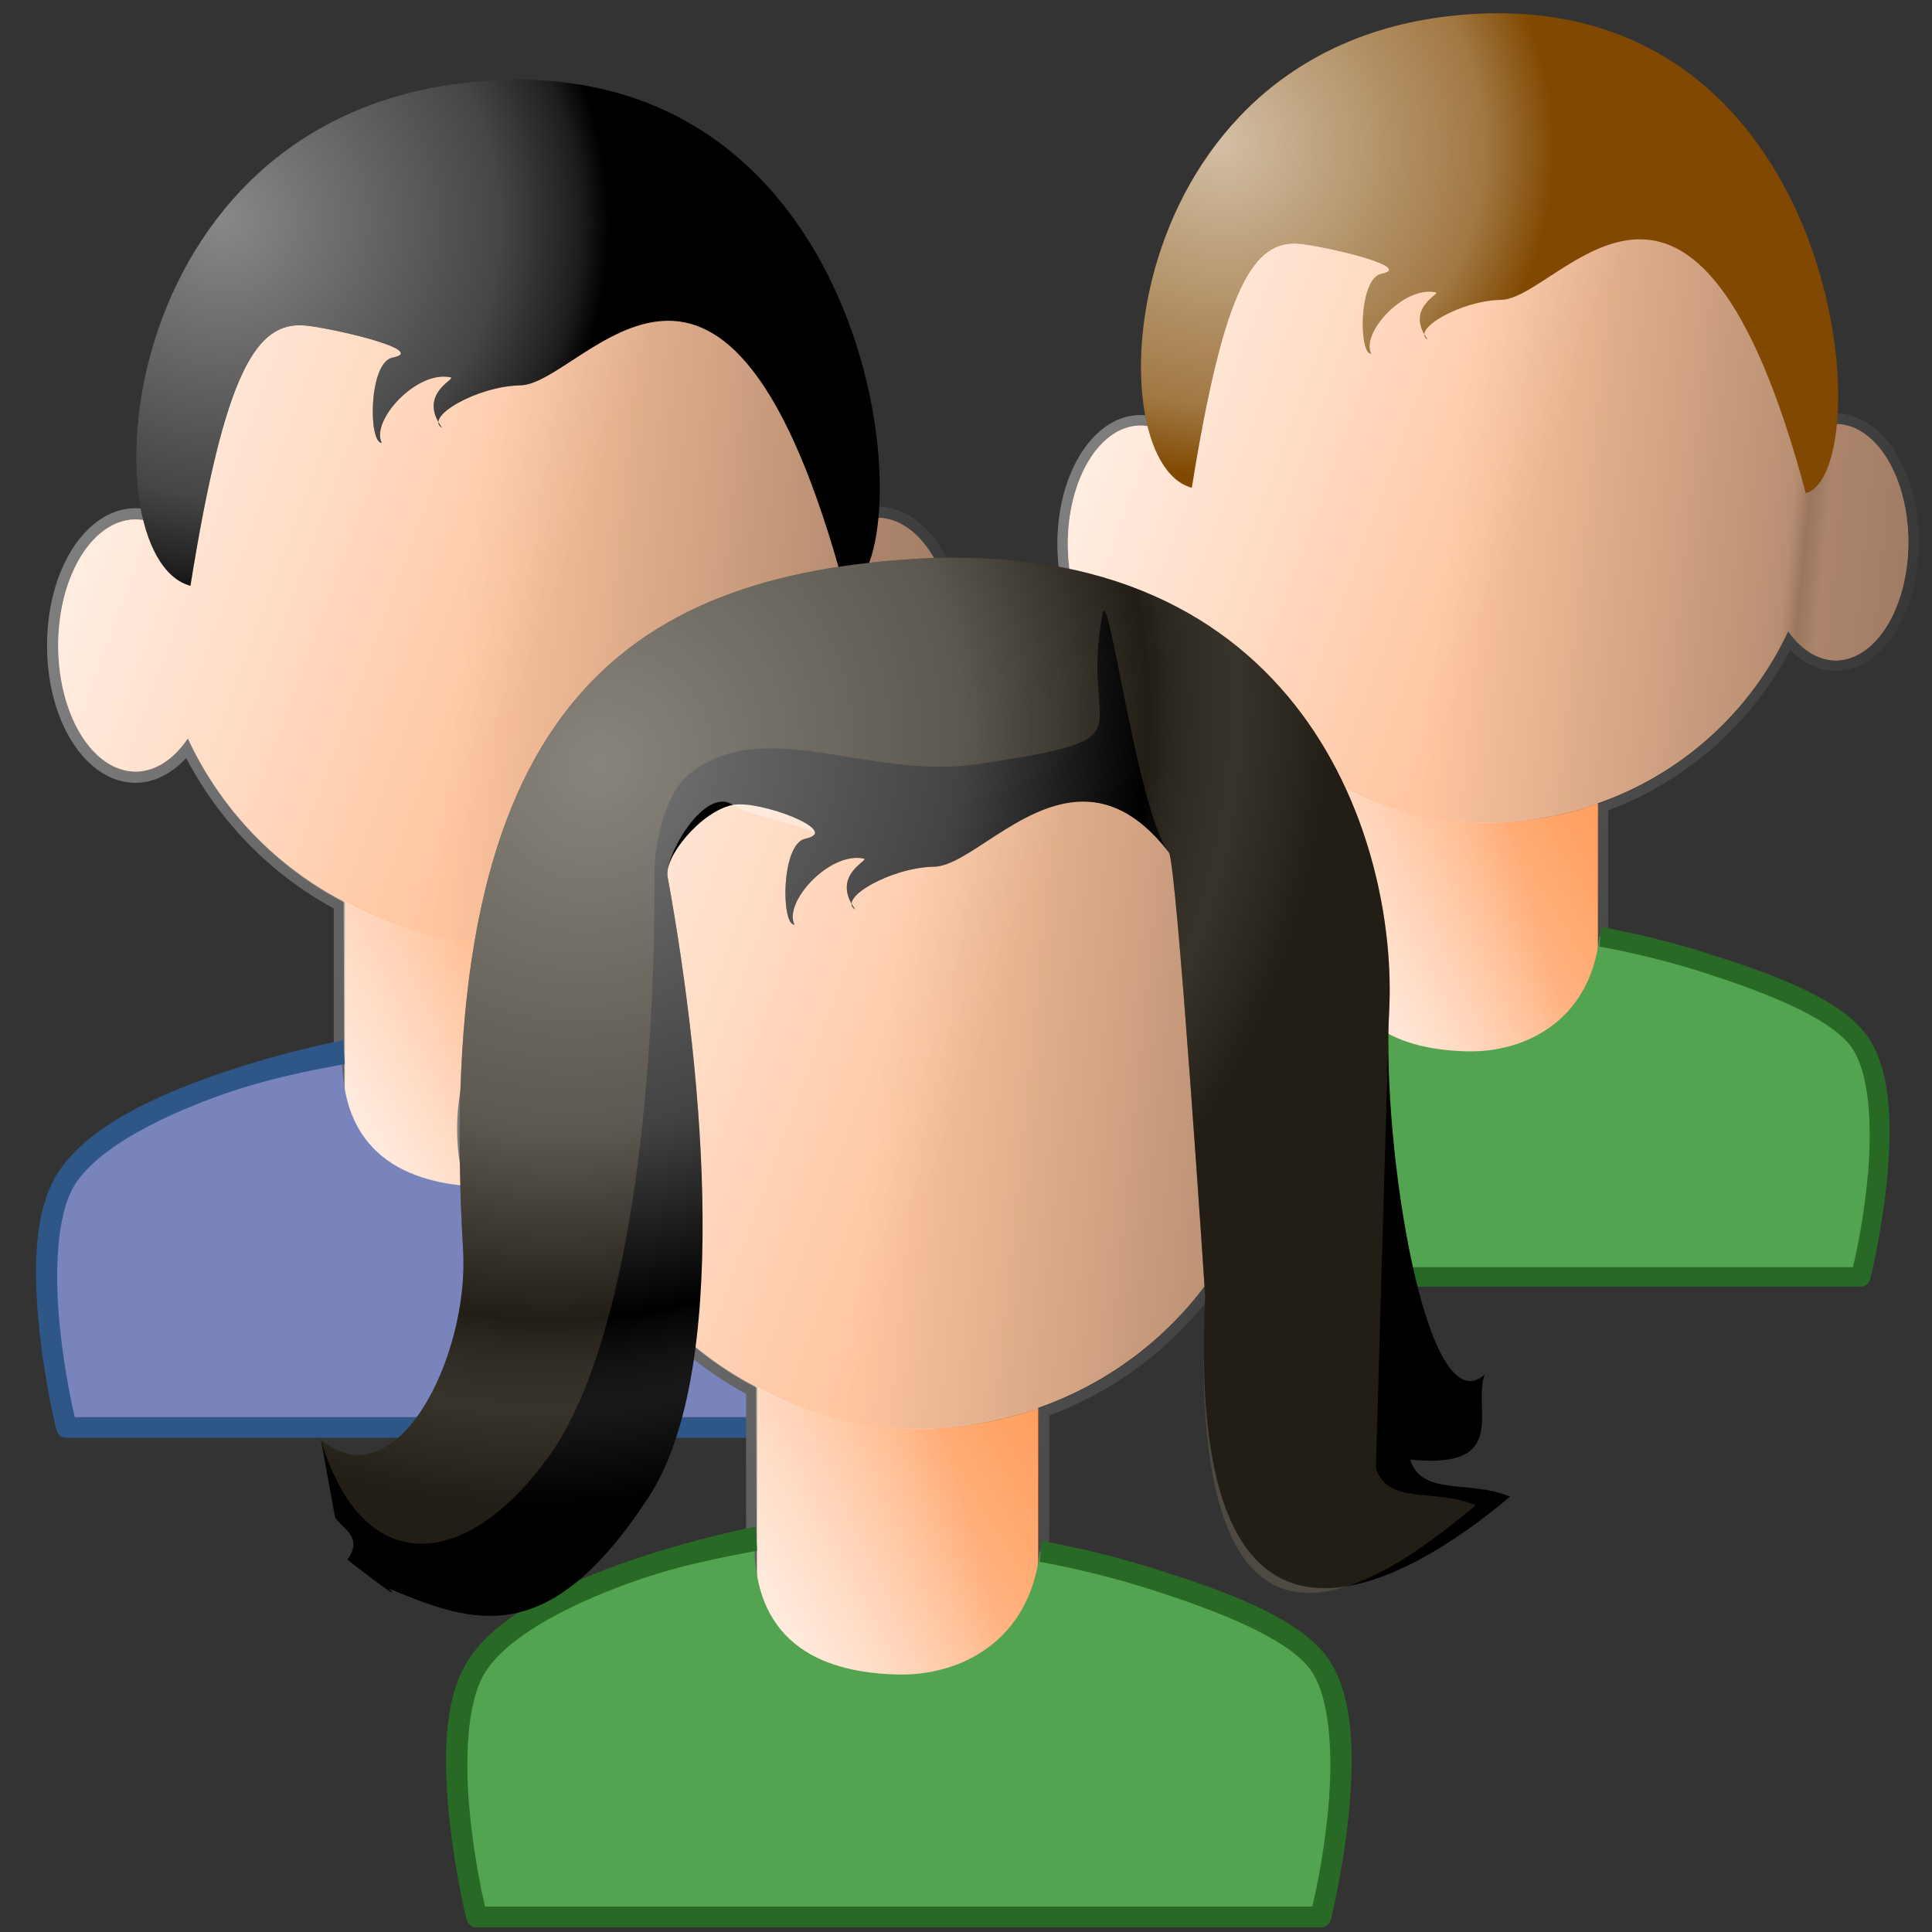 <?xml version="1.0" encoding="UTF-8" standalone="no"?>
<!-- Created with Inkscape (http://www.inkscape.org/) -->

<svg
   width="256mm"
   height="256mm"
   viewBox="0 0 256 256"
   version="1.1"
   id="svg1"
   inkscape:version="1.3.2 (091e20ef0f, 2023-11-25)"
   sodipodi:docname="group.svg"
   xml:space="preserve"
   xmlns:inkscape="http://www.inkscape.org/namespaces/inkscape"
   xmlns:sodipodi="http://sodipodi.sourceforge.net/DTD/sodipodi-0.dtd"
   xmlns:xlink="http://www.w3.org/1999/xlink"
   xmlns="http://www.w3.org/2000/svg"
   xmlns:svg="http://www.w3.org/2000/svg"
   xmlns:rdf="http://www.w3.org/1999/02/22-rdf-syntax-ns#"
   xmlns:cc="http://creativecommons.org/ns#"
   xmlns:dc="http://purl.org/dc/elements/1.1/"><rect x="0" y="0" width="256" height="256" fill="#333333" stroke="none"/><defs
     id="defs1"><linearGradient
       id="linearGradient8"
       inkscape:collect="always"><stop
         style="stop-color:#ffffff;stop-opacity:0.465;"
         offset="0"
         id="stop8" /><stop
         style="stop-color:#ffffff;stop-opacity:0.261;"
         offset="0.5"
         id="stop10" /><stop
         style="stop-color:#ffffff;stop-opacity:0;"
         offset="0.75"
         id="stop18" /><stop
         style="stop-color:#8c8c8c;stop-opacity:0.173;"
         offset="0.875"
         id="stop19" /><stop
         style="stop-color:#010101;stop-opacity:0.184;"
         offset="1"
         id="stop9" /></linearGradient><linearGradient
       id="linearGradient20"
       inkscape:collect="always"><stop
         style="stop-color:#7d7d7d;stop-opacity:1;"
         offset="0"
         id="stop20" /><stop
         style="stop-color:#2e2e2e;stop-opacity:1;"
         offset="1"
         id="stop21" /></linearGradient><linearGradient
       id="linearGradient13"
       inkscape:collect="always"><stop
         style="stop-color:#000000;stop-opacity:0;"
         offset="0"
         id="stop13" /><stop
         style="stop-color:#000000;stop-opacity:0.277;"
         offset="0.419"
         id="stop15" /><stop
         style="stop-color:#000000;stop-opacity:0.4;"
         offset="0.439"
         id="stop16" /><stop
         style="stop-color:#000000;stop-opacity:0.33;"
         offset="0.464"
         id="stop17" /><stop
         style="stop-color:#000000;stop-opacity:0.522;"
         offset="1"
         id="stop14" /></linearGradient><linearGradient
       id="linearGradient11"
       inkscape:collect="always"><stop
         style="stop-color:#ffffff;stop-opacity:1;"
         offset="0"
         id="stop11" /><stop
         style="stop-color:#ffffff;stop-opacity:0;"
         offset="1"
         id="stop12" /></linearGradient><linearGradient
       id="linearGradient5"
       inkscape:collect="always"><stop
         style="stop-color:#ffffff;stop-opacity:0.654;"
         offset="0"
         id="stop5" /><stop
         style="stop-color:#ffc59f;stop-opacity:0;"
         offset="1"
         id="stop6" /></linearGradient><linearGradient
       id="linearGradient3"
       inkscape:collect="always"><stop
         style="stop-color:#ffc59f;stop-opacity:0;"
         offset="0"
         id="stop3" /><stop
         style="stop-color:#ff6602;stop-opacity:0.46;"
         offset="1"
         id="stop4" /></linearGradient><linearGradient
       inkscape:collect="always"
       xlink:href="#linearGradient3"
       id="linearGradient4"
       x1="99.157"
       y1="184.015"
       x2="135.174"
       y2="174.126"
       gradientUnits="userSpaceOnUse" /><linearGradient
       inkscape:collect="always"
       xlink:href="#linearGradient5"
       id="linearGradient6"
       x1="110.439"
       y1="201.12"
       x2="164.747"
       y2="167.712"
       gradientUnits="userSpaceOnUse" /><linearGradient
       inkscape:collect="always"
       xlink:href="#linearGradient11"
       id="linearGradient12"
       x1="34.478"
       y1="68.287"
       x2="134.704"
       y2="105.171"
       gradientUnits="userSpaceOnUse" /><linearGradient
       inkscape:collect="always"
       xlink:href="#linearGradient13"
       id="linearGradient14"
       x1="124.914"
       y1="60.086"
       x2="265.501"
       y2="74.087"
       gradientUnits="userSpaceOnUse" /><linearGradient
       inkscape:collect="always"
       xlink:href="#linearGradient20"
       id="linearGradient21"
       x1="59.384"
       y1="96.756"
       x2="216.885"
       y2="140.979"
       gradientUnits="userSpaceOnUse"
       gradientTransform="matrix(0.994,0,0,1,0.86,0)" /><radialGradient
       inkscape:collect="always"
       xlink:href="#linearGradient8"
       id="radialGradient9"
       cx="75.434"
       cy="46.883"
       fx="75.434"
       fy="46.883"
       r="95.675"
       gradientTransform="matrix(0.855,-0.972,0.889,0.782,-30.752,90.031)"
       gradientUnits="userSpaceOnUse" /><linearGradient
       id="linearGradient22"
       inkscape:collect="always"><stop
         style="stop-color:#f8f8f8;stop-opacity:0.548;"
         offset="0"
         id="stop22" /><stop
         style="stop-color:#ffffff;stop-opacity:0.271;"
         offset="0.723"
         id="stop24" /><stop
         style="stop-color:#ffffff;stop-opacity:0.119;"
         offset="0.923"
         id="stop25" /><stop
         style="stop-color:#ffffff;stop-opacity:0;"
         offset="1"
         id="stop23" /></linearGradient><linearGradient
       inkscape:collect="always"
       xlink:href="#linearGradient3"
       id="linearGradient4-6"
       x1="99.157"
       y1="184.015"
       x2="135.174"
       y2="174.126"
       gradientUnits="userSpaceOnUse" /><linearGradient
       inkscape:collect="always"
       xlink:href="#linearGradient5"
       id="linearGradient6-0"
       x1="110.439"
       y1="201.12"
       x2="164.747"
       y2="167.712"
       gradientUnits="userSpaceOnUse" /><linearGradient
       inkscape:collect="always"
       xlink:href="#linearGradient11"
       id="linearGradient12-6"
       x1="34.478"
       y1="68.287"
       x2="134.704"
       y2="105.171"
       gradientUnits="userSpaceOnUse" /><linearGradient
       inkscape:collect="always"
       xlink:href="#linearGradient13"
       id="linearGradient14-2"
       x1="124.914"
       y1="60.086"
       x2="265.501"
       y2="74.087"
       gradientUnits="userSpaceOnUse" /><radialGradient
       inkscape:collect="always"
       xlink:href="#linearGradient22"
       id="radialGradient23"
       cx="83.867"
       cy="39.782"
       fx="83.867"
       fy="39.782"
       r="60.298"
       gradientTransform="matrix(0.792,-0.66,0.671,0.806,-11.914,66.135)"
       gradientUnits="userSpaceOnUse" /><linearGradient
       inkscape:collect="always"
       xlink:href="#linearGradient20"
       id="linearGradient1"
       gradientUnits="userSpaceOnUse"
       gradientTransform="matrix(0.994,0,0,1,0.86,0)"
       x1="59.384"
       y1="96.756"
       x2="216.885"
       y2="140.979" /><linearGradient
       id="linearGradient22-1"
       inkscape:collect="always"><stop
         style="stop-color:#ffffff;stop-opacity:0.646;"
         offset="0"
         id="stop22-9" /><stop
         style="stop-color:#fbfbfb;stop-opacity:0.269;"
         offset="0.723"
         id="stop24-4" /><stop
         style="stop-color:#ffffff;stop-opacity:0;"
         offset="0.923"
         id="stop25-7" /><stop
         style="stop-color:#ffffff;stop-opacity:0;"
         offset="1"
         id="stop23-8" /></linearGradient><linearGradient
       inkscape:collect="always"
       xlink:href="#linearGradient3"
       id="linearGradient4-5"
       x1="99.157"
       y1="184.015"
       x2="135.174"
       y2="174.126"
       gradientUnits="userSpaceOnUse" /><linearGradient
       inkscape:collect="always"
       xlink:href="#linearGradient5"
       id="linearGradient6-5"
       x1="110.439"
       y1="201.12"
       x2="164.747"
       y2="167.712"
       gradientUnits="userSpaceOnUse" /><linearGradient
       inkscape:collect="always"
       xlink:href="#linearGradient11"
       id="linearGradient12-4"
       x1="34.478"
       y1="68.287"
       x2="134.704"
       y2="105.171"
       gradientUnits="userSpaceOnUse" /><linearGradient
       inkscape:collect="always"
       xlink:href="#linearGradient13"
       id="linearGradient14-7"
       x1="124.914"
       y1="60.086"
       x2="265.501"
       y2="74.087"
       gradientUnits="userSpaceOnUse" /><radialGradient
       inkscape:collect="always"
       xlink:href="#linearGradient22-1"
       id="radialGradient23-6"
       cx="83.867"
       cy="39.782"
       fx="83.867"
       fy="39.782"
       r="60.298"
       gradientTransform="matrix(0.792,-0.66,0.671,0.806,-11.914,66.135)"
       gradientUnits="userSpaceOnUse" /><linearGradient
       inkscape:collect="always"
       xlink:href="#linearGradient20"
       id="linearGradient2"
       gradientUnits="userSpaceOnUse"
       gradientTransform="matrix(0.994,0,0,1,0.86,0)"
       x1="59.384"
       y1="96.756"
       x2="216.885"
       y2="140.979" /><filter
       inkscape:collect="always"
       style="color-interpolation-filters:sRGB"
       id="filter3"
       x="-0.055"
       y="-0.031"
       width="1.11"
       height="1.061"><feGaussianBlur
         inkscape:collect="always"
         stdDeviation="2.051"
         id="feGaussianBlur3" /></filter><radialGradient
       inkscape:collect="always"
       xlink:href="#linearGradient2-6"
       id="radialGradient3"
       cx="88.463"
       cy="83.874"
       fx="88.463"
       fy="83.874"
       r="59.639"
       gradientTransform="matrix(-3.036,0.617,-0.76,-3.738,502.65,412.766)"
       gradientUnits="userSpaceOnUse" /><linearGradient
       id="linearGradient2-6"
       inkscape:collect="always"><stop
         style="stop-color:#8e8e8e;stop-opacity:1;"
         offset="0"
         id="stop2-2" /><stop
         style="stop-color:#a3a3a3;stop-opacity:0;"
         offset="1"
         id="stop3-6" /></linearGradient><filter
       inkscape:collect="always"
       style="color-interpolation-filters:sRGB"
       id="filter19"
       x="-0.157"
       y="-0.053"
       width="1.313"
       height="1.106"><feGaussianBlur
         inkscape:collect="always"
         stdDeviation="3.808"
         id="feGaussianBlur19" /></filter><linearGradient
       inkscape:collect="always"
       xlink:href="#linearGradient23-5"
       id="linearGradient24"
       x1="218.74"
       y1="222.895"
       x2="208.931"
       y2="220.506"
       gradientUnits="userSpaceOnUse" /><linearGradient
       id="linearGradient23-5"
       inkscape:collect="always"><stop
         style="stop-color:#adadad;stop-opacity:1;"
         offset="0"
         id="stop23-3" /><stop
         style="stop-color:#f6f6f6;stop-opacity:0;"
         offset="1"
         id="stop24-5" /></linearGradient><filter
       inkscape:collect="always"
       style="color-interpolation-filters:sRGB"
       id="filter24"
       x="-0.002"
       y="-0.002"
       width="1.003"
       height="1.004"><feGaussianBlur
         inkscape:collect="always"
         stdDeviation="0.041"
         id="feGaussianBlur24" /></filter><linearGradient
       inkscape:collect="always"
       xlink:href="#linearGradient21-6"
       id="linearGradient22-8"
       x1="191.756"
       y1="168.223"
       x2="210.831"
       y2="168.465"
       gradientUnits="userSpaceOnUse" /><linearGradient
       id="linearGradient21-6"
       inkscape:collect="always"><stop
         style="stop-color:#ffffff;stop-opacity:0.428;"
         offset="0"
         id="stop21-29" /><stop
         style="stop-color:#808080;stop-opacity:1;"
         offset="1"
         id="stop22-1" /></linearGradient><linearGradient
       inkscape:collect="always"
       xlink:href="#linearGradient8-2"
       id="linearGradient9-1"
       x1="198.217"
       y1="140.449"
       x2="197.145"
       y2="71.701"
       gradientUnits="userSpaceOnUse"
       gradientTransform="matrix(0.974,0,0,0.999,5.137,-0.171)" /><linearGradient
       id="linearGradient8-2"
       inkscape:collect="always"><stop
         style="stop-color:#fffefd;stop-opacity:0.716;"
         offset="0"
         id="stop8-7" /><stop
         style="stop-color:#fffefd;stop-opacity:0;"
         offset="1"
         id="stop9-09" /></linearGradient><linearGradient
       inkscape:collect="always"
       xlink:href="#linearGradient5-3"
       id="linearGradient6-6"
       x1="198.715"
       y1="60.497"
       x2="200.559"
       y2="-132.045"
       gradientUnits="userSpaceOnUse"
       gradientTransform="matrix(0.929,0,0,0.953,14.084,3.447)" /><linearGradient
       id="linearGradient5-3"
       inkscape:collect="always"><stop
         style="stop-color:#ffffff;stop-opacity:0.508"
         offset="0"
         id="stop5-6" /><stop
         style="stop-color:#ffffff;stop-opacity:1;"
         offset="1"
         id="stop6-0" /></linearGradient><linearGradient
       id="linearGradient4-9"><stop
         style="stop-color:#ff0f0f;stop-opacity:1;"
         offset="0"
         id="stop3-5" /><stop
         style="stop-color:#e64822;stop-opacity:1;"
         offset="1"
         id="stop4-0" /></linearGradient><linearGradient
       id="linearGradient2-4"><stop
         style="stop-color:#ff4200;stop-opacity:1;"
         offset="0"
         id="stop1" /><stop
         style="stop-color:#b81010;stop-opacity:1;"
         offset="1"
         id="stop2" /></linearGradient><radialGradient
       cx="38.797"
       cy="112.961"
       r="67.359"
       fx="38.797"
       fy="112.961"
       id="bluelightlesstoblue"
       gradientUnits="userSpaceOnUse"><stop
         style="stop-color:#d9ffff;stop-opacity:1;"
         offset="0.006"
         id="stop3468" /><stop
         style="stop-color:#6eaafe;stop-opacity:1;"
         offset="0.241"
         id="stop3469" /><stop
         style="stop-color:#0356fe;stop-opacity:1;"
         offset="1"
         id="stop3470" /></radialGradient><linearGradient
       x1="-229.391"
       y1="289.3"
       x2="-203.849"
       y2="289.3"
       id="linearGradient3471"
       collect="always"
       xlink:href="#bluelightlesstoblue"
       gradientTransform="matrix(1.395,0,0,0.717,337.61,-241.464)"
       gradientUnits="userSpaceOnUse" /><radialGradient
       inkscape:collect="always"
       xlink:href="#light75to0"
       id="radialGradient3045"
       gradientUnits="userSpaceOnUse"
       gradientTransform="matrix(1.153,0,0,0.567,69.262,208.444)"
       cx="17.742"
       cy="31.723"
       fx="17.742"
       fy="31.723"
       r="9.294" /><linearGradient
       inkscape:collect="always"
       xlink:href="#light75to0"
       id="linearGradient3044"
       gradientUnits="userSpaceOnUse"
       gradientTransform="matrix(1.274,0,0,0.575,68.794,207.282)"
       x1="5.683"
       y1="21.674"
       x2="14.965"
       y2="41.796" /><linearGradient
       inkscape:collect="always"
       xlink:href="#garylighttowite"
       id="linearGradient3043"
       gradientUnits="userSpaceOnUse"
       gradientTransform="matrix(1.157,0,0,0.57,69.208,208.564)"
       x1="14.699"
       y1="30.518"
       x2="-0.958"
       y2="6.863" /><linearGradient
       inkscape:collect="always"
       xlink:href="#greantodarkgrean"
       id="linearGradient3042"
       gradientUnits="userSpaceOnUse"
       gradientTransform="matrix(1.425,0,0,0.702,-3.147,10.466)"
       x1="56.601"
       y1="298.934"
       x2="63.028"
       y2="306.947" /><radialGradient
       inkscape:collect="always"
       xlink:href="#light75to0"
       id="radialGradient3028"
       gradientUnits="userSpaceOnUse"
       gradientTransform="matrix(1.153,0,0,0.567,112.995,197.58)"
       cx="17.742"
       cy="31.723"
       fx="17.742"
       fy="31.723"
       r="9.294" /><linearGradient
       inkscape:collect="always"
       xlink:href="#light75to0"
       id="linearGradient3027"
       gradientUnits="userSpaceOnUse"
       gradientTransform="matrix(1.274,0,0,0.575,112.528,196.417)"
       x1="5.683"
       y1="21.674"
       x2="14.965"
       y2="41.796" /><radialGradient
       inkscape:collect="always"
       xlink:href="#light75to0"
       id="radialGradient3236"
       gradientUnits="userSpaceOnUse"
       gradientTransform="matrix(1.128,0,0,0.901,100.664,170.97)"
       cx="54.483"
       cy="66.624"
       fx="54.483"
       fy="66.624"
       r="22.013" /><linearGradient
       inkscape:collect="always"
       xlink:href="#garylighttowite"
       id="linearGradient3026"
       gradientUnits="userSpaceOnUse"
       gradientTransform="matrix(1.157,0,0,0.57,112.941,197.7)"
       x1="14.699"
       y1="30.518"
       x2="-0.958"
       y2="6.863" /><linearGradient
       inkscape:collect="always"
       xlink:href="#greantodarkgrean"
       id="linearGradient3025"
       gradientUnits="userSpaceOnUse"
       gradientTransform="matrix(1.425,0,0,0.702,40.587,-0.399)"
       x1="56.601"
       y1="298.934"
       x2="63.028"
       y2="306.947" /><linearGradient
       inkscape:collect="always"
       xlink:href="#light75to0"
       id="linearGradient3235"
       gradientUnits="userSpaceOnUse"
       gradientTransform="scale(1.179,0.848)"
       x1="65.493"
       y1="177.251"
       x2="128.395"
       y2="264.104" /><radialGradient
       inkscape:collect="always"
       xlink:href="#light75to0"
       id="radialGradient3049"
       gradientUnits="userSpaceOnUse"
       gradientTransform="matrix(1.153,0,0,0.567,69.262,208.444)"
       cx="17.742"
       cy="31.723"
       fx="17.742"
       fy="31.723"
       r="9.294" /><linearGradient
       id="greantodarkgrean"><stop
         style="stop-color:#00ff01;stop-opacity:1;"
         offset="0"
         id="stop5123" /><stop
         style="stop-color:#15980f;stop-opacity:1;"
         offset="1"
         id="stop5124" /></linearGradient><radialGradient
       inkscape:collect="always"
       xlink:href="#light75to0"
       id="radialGradient3234"
       gradientUnits="userSpaceOnUse"
       gradientTransform="matrix(1.137,0,0,0.901,99.91,171.37)"
       cx="57.165"
       cy="68.958"
       fx="57.165"
       fy="68.958"
       r="32.894" /><radialGradient
       inkscape:collect="always"
       xlink:href="#light75to0"
       id="radialGradient3233"
       gradientUnits="userSpaceOnUse"
       gradientTransform="matrix(0.753,0,0,0.567,102.878,215.833)"
       cx="17.742"
       cy="31.723"
       fx="17.742"
       fy="31.723"
       r="9.294" /><linearGradient
       inkscape:collect="always"
       xlink:href="#light75to0"
       id="linearGradient3232"
       gradientUnits="userSpaceOnUse"
       gradientTransform="matrix(0.831,0,0,0.575,102.474,214.744)"
       x1="5.683"
       y1="21.674"
       x2="14.965"
       y2="41.796" /><linearGradient
       inkscape:collect="always"
       xlink:href="#garylighttowite"
       id="linearGradient3231"
       gradientUnits="userSpaceOnUse"
       gradientTransform="matrix(0.755,0,0,0.57,102.744,216.026)"
       x1="14.699"
       y1="30.518"
       x2="-0.958"
       y2="6.863" /><linearGradient
       inkscape:collect="always"
       xlink:href="#garylighttowite"
       id="linearGradient3230"
       gradientUnits="userSpaceOnUse"
       gradientTransform="matrix(0.755,0,0,0.57,102.744,216.026)"
       x1="22.979"
       y1="53.586"
       x2="6.456"
       y2="20.179" /><radialGradient
       inkscape:collect="always"
       xlink:href="#light75to0"
       id="radialGradient3229"
       gradientUnits="userSpaceOnUse"
       gradientTransform="matrix(0.753,0,0,0.567,102.99,207.094)"
       cx="17.742"
       cy="31.723"
       fx="17.742"
       fy="31.723"
       r="9.294" /><linearGradient
       inkscape:collect="always"
       xlink:href="#light75to0"
       id="linearGradient3228"
       gradientUnits="userSpaceOnUse"
       gradientTransform="matrix(0.831,0,0,0.575,102.474,205.78)"
       x1="5.683"
       y1="21.674"
       x2="14.965"
       y2="41.796" /><linearGradient
       inkscape:collect="always"
       xlink:href="#garylighttowite"
       id="linearGradient3227"
       gradientUnits="userSpaceOnUse"
       gradientTransform="matrix(0.755,0,0,0.57,102.744,207.062)"
       x1="14.699"
       y1="30.518"
       x2="-0.958"
       y2="6.863" /><linearGradient
       inkscape:collect="always"
       xlink:href="#garylighttowite"
       id="linearGradient3226"
       gradientUnits="userSpaceOnUse"
       gradientTransform="matrix(0.755,0,0,0.57,102.744,207.062)"
       x1="22.979"
       y1="53.586"
       x2="6.456"
       y2="20.179" /><radialGradient
       inkscape:collect="always"
       xlink:href="#light75to0"
       id="radialGradient3221"
       gradientUnits="userSpaceOnUse"
       gradientTransform="matrix(0.753,0,0,0.567,102.765,189.053)"
       cx="17.742"
       cy="31.723"
       fx="17.742"
       fy="31.723"
       r="9.294" /><linearGradient
       inkscape:collect="always"
       xlink:href="#light75to0"
       id="linearGradient3220"
       gradientUnits="userSpaceOnUse"
       gradientTransform="matrix(0.831,0,0,0.575,102.474,187.852)"
       x1="5.683"
       y1="21.674"
       x2="14.965"
       y2="41.796" /><linearGradient
       inkscape:collect="always"
       xlink:href="#garylighttowite"
       id="linearGradient3219"
       gradientUnits="userSpaceOnUse"
       gradientTransform="matrix(0.755,0,0,0.57,102.744,189.134)"
       x1="14.699"
       y1="30.518"
       x2="-0.958"
       y2="6.863" /><linearGradient
       inkscape:collect="always"
       xlink:href="#garylighttowite"
       id="linearGradient3218"
       gradientUnits="userSpaceOnUse"
       gradientTransform="matrix(0.755,0,0,0.57,102.744,189.134)"
       x1="22.979"
       y1="53.586"
       x2="6.456"
       y2="20.179" /><radialGradient
       inkscape:collect="always"
       xlink:href="#light75to0"
       id="radialGradient3217"
       gradientUnits="userSpaceOnUse"
       gradientTransform="matrix(0.753,0,0,0.567,103.103,180.328)"
       cx="17.742"
       cy="31.723"
       fx="17.742"
       fy="31.723"
       r="9.294" /><linearGradient
       inkscape:collect="always"
       xlink:href="#light75to0"
       id="linearGradient3216"
       gradientUnits="userSpaceOnUse"
       gradientTransform="matrix(0.831,0,0,0.575,102.474,178.902)"
       x1="5.683"
       y1="21.674"
       x2="14.965"
       y2="41.796" /><linearGradient
       inkscape:collect="always"
       xlink:href="#garylighttowite"
       id="linearGradient3215"
       gradientUnits="userSpaceOnUse"
       gradientTransform="matrix(0.755,0,0,0.57,102.744,180.184)"
       x1="14.699"
       y1="30.518"
       x2="-0.958"
       y2="6.863" /><linearGradient
       inkscape:collect="always"
       xlink:href="#garylighttowite"
       id="linearGradient3214"
       gradientUnits="userSpaceOnUse"
       gradientTransform="matrix(0.755,0,0,0.57,102.744,180.184)"
       x1="22.979"
       y1="53.586"
       x2="6.456"
       y2="20.179" /><linearGradient
       id="bludraktowhite"
       gradientUnits="userSpaceOnUse"
       x1="33.332"
       y1="10.305"
       x2="33.332"
       y2="91.408"><stop
         offset="0"
         style="stop-color:rgb(255,255,255)"
         id="stop7271" /><stop
         offset="1"
         style="stop-color:rgb(84,84,119)"
         id="stop7273" /></linearGradient><radialGradient
       inkscape:collect="always"
       xlink:href="#light75to0"
       id="radialGradient5543"
       gradientUnits="userSpaceOnUse"
       gradientTransform="matrix(0.753,0,0,0.567,102.642,198.229)"
       cx="17.742"
       cy="31.723"
       fx="17.742"
       fy="31.723"
       r="9.294" /><linearGradient
       id="light75to0"><stop
         style="stop-color:#ffffff;stop-opacity:0.729;"
         offset="0"
         id="stop2769" /><stop
         style="stop-color:#ffffff;stop-opacity:0;"
         offset="1"
         id="stop2770" /></linearGradient><linearGradient
       inkscape:collect="always"
       xlink:href="#light75to0"
       id="linearGradient5544"
       gradientUnits="userSpaceOnUse"
       gradientTransform="matrix(0.831,0,0,0.575,102.539,196.791)"
       x1="5.683"
       y1="21.674"
       x2="14.965"
       y2="41.796" /><linearGradient
       inkscape:collect="always"
       xlink:href="#garylighttowite"
       id="linearGradient5546"
       gradientUnits="userSpaceOnUse"
       gradientTransform="matrix(0.755,0,0,0.57,102.809,198.074)"
       x1="14.699"
       y1="30.518"
       x2="-0.958"
       y2="6.863" /><linearGradient
       id="greandarktobgrean"><stop
         style="stop-color:#00ad01;stop-opacity:1;"
         offset="0"
         id="stop4492" /><stop
         style="stop-color:#15720f;stop-opacity:1;"
         offset="1"
         id="stop4493" /></linearGradient><linearGradient
       inkscape:collect="always"
       xlink:href="#greandarktobgrean"
       id="linearGradient5545"
       gradientUnits="userSpaceOnUse"
       gradientTransform="matrix(0.93,0,0,0.702,55.583,-0.025)"
       x1="56.601"
       y1="298.934"
       x2="63.028"
       y2="306.947" /><linearGradient
       inkscape:collect="always"
       xlink:href="#garylighttowite"
       id="linearGradient3197"
       gradientUnits="userSpaceOnUse"
       gradientTransform="matrix(1.162,0,0,0.958,92.305,170.142)"
       x1="60.118"
       y1="60.763"
       x2="22.066"
       y2="17.787" /><linearGradient
       id="garylighttowite"><stop
         style="stop-color:#7d7d7d;stop-opacity:1;"
         offset="0"
         id="stop5106" /><stop
         style="stop-color:#d3d4d4;stop-opacity:1;"
         offset="1"
         id="stop5107" /></linearGradient><linearGradient
       inkscape:collect="always"
       xlink:href="#garylighttowite"
       id="linearGradient3196"
       gradientUnits="userSpaceOnUse"
       gradientTransform="matrix(1.162,0,0,0.958,92.305,170.142)"
       x1="58.494"
       y1="51.059"
       x2="9.868"
       y2="8.783" /><linearGradient
       id="graytolightgray"><stop
         style="stop-color:#d4d3d3;stop-opacity:1;"
         offset="0"
         id="stop5101" /><stop
         style="stop-color:#ffffff;stop-opacity:1;"
         offset="1"
         id="stop5102" /></linearGradient><linearGradient
       inkscape:collect="always"
       xlink:href="#graytolightgray"
       id="linearGradient3195"
       gradientUnits="userSpaceOnUse"
       gradientTransform="matrix(1.135,0,0,0.895,98.899,170.796)"
       x1="57.453"
       y1="65.521"
       x2="8.077"
       y2="17.892" /><linearGradient
       inkscape:collect="always"
       xlink:href="#greantodarkgrean"
       id="linearGradient2518"
       gradientTransform="scale(1,1)"
       x1="351.571"
       y1="50.663"
       x2="176.996"
       y2="218.633"
       gradientUnits="userSpaceOnUse" /><radialGradient
       inkscape:collect="always"
       xlink:href="#greandarktobgrean"
       id="radialGradient9371"
       gradientTransform="scale(1,1)"
       cx="78.732"
       cy="52.096"
       fx="78.732"
       fy="52.096"
       r="219.061"
       gradientUnits="userSpaceOnUse" /><radialGradient
       inkscape:collect="always"
       xlink:href="#linearGradient11"
       id="radialGradient3143"
       gradientTransform="scale(1,1)"
       cx="232.069"
       cy="333.002"
       fx="232.069"
       fy="333.002"
       r="105.996"
       gradientUnits="userSpaceOnUse" /><linearGradient
       inkscape:collect="always"
       xlink:href="#linearGradient11"
       id="linearGradient4390"
       gradientTransform="matrix(1.048,0,0,0.954,3.135,2.949)"
       x1="23.488"
       y1="34.216"
       x2="261.133"
       y2="362.303"
       gradientUnits="userSpaceOnUse" /><linearGradient
       inkscape:collect="always"
       xlink:href="#light75to0"
       id="linearGradient10826"
       gradientUnits="userSpaceOnUse"
       gradientTransform="matrix(1.338,0,0,0.594,48.102,-10.305)"
       x1="5.683"
       y1="21.674"
       x2="14.965"
       y2="41.796" /><linearGradient
       inkscape:collect="always"
       xlink:href="#bluelightlesstoblue"
       id="linearGradient10827"
       gradientUnits="userSpaceOnUse"
       gradientTransform="matrix(1.212,0,0,0.587,-9.073,-9.155)"
       x1="51.9"
       y1="16.215"
       x2="64.909"
       y2="31.784" /><linearGradient
       inkscape:collect="always"
       xlink:href="#garylighttowite"
       id="linearGradient10828"
       gradientUnits="userSpaceOnUse"
       gradientTransform="matrix(1.216,0,0,0.589,48.536,-8.98)"
       x1="14.699"
       y1="30.518"
       x2="-0.958"
       y2="6.863" /><linearGradient
       inkscape:collect="always"
       xlink:href="#light75to0"
       id="linearGradient10829"
       gradientUnits="userSpaceOnUse"
       gradientTransform="matrix(1.338,0,0,0.594,28.921,-10.514)"
       x1="5.683"
       y1="21.674"
       x2="14.965"
       y2="41.796" /><linearGradient
       inkscape:collect="always"
       xlink:href="#bluelightlesstoblue"
       id="linearGradient10830"
       gradientUnits="userSpaceOnUse"
       gradientTransform="matrix(1.437,0,0,0.696,0,10)"
       x1="24.26"
       y1="-11.936"
       x2="37.232"
       y2="3.071" /><linearGradient
       inkscape:collect="always"
       xlink:href="#garylighttowite"
       id="linearGradient10831"
       gradientUnits="userSpaceOnUse"
       gradientTransform="matrix(1.216,0,0,0.589,29.356,-9.189)"
       x1="14.699"
       y1="30.518"
       x2="-0.958"
       y2="6.863" /><linearGradient
       inkscape:collect="always"
       xlink:href="#light75to0"
       id="linearGradient10832"
       gradientUnits="userSpaceOnUse"
       gradientTransform="matrix(1.338,0,0,0.594,9.741,-10.529)"
       x1="5.683"
       y1="21.674"
       x2="14.965"
       y2="41.796" /><linearGradient
       inkscape:collect="always"
       xlink:href="#bluelightlesstoblue"
       id="linearGradient10833"
       gradientUnits="userSpaceOnUse"
       gradientTransform="matrix(1.437,0,0,0.696,0,10)"
       x1="10.627"
       y1="-12.486"
       x2="30.965"
       y2="12.172" /><linearGradient
       inkscape:collect="always"
       xlink:href="#garylighttowite"
       id="linearGradient10834"
       gradientUnits="userSpaceOnUse"
       gradientTransform="matrix(1.216,0,0,0.589,10.176,-9.204)"
       x1="14.699"
       y1="30.518"
       x2="-0.958"
       y2="6.863" /><linearGradient
       inkscape:collect="always"
       xlink:href="#light75to0"
       id="linearGradient10835"
       gradientUnits="userSpaceOnUse"
       gradientTransform="matrix(0.874,0,0,0.594,-0.995,-10.512)"
       x1="5.683"
       y1="21.674"
       x2="14.965"
       y2="41.796" /><linearGradient
       inkscape:collect="always"
       xlink:href="#bluelightlesstoblue"
       id="linearGradient10836"
       gradientUnits="userSpaceOnUse"
       gradientTransform="matrix(1.161,0,0,0.861,0,10)"
       x1="2.411"
       y1="-9.323"
       x2="30.756"
       y2="17.801" /><linearGradient
       inkscape:collect="always"
       xlink:href="#garylighttowite"
       id="linearGradient10837"
       gradientUnits="userSpaceOnUse"
       gradientTransform="matrix(0.794,0,0,0.589,-0.712,-9.187)"
       x1="14.699"
       y1="30.518"
       x2="-0.958"
       y2="6.863" /><clipPath
       clipPathUnits="userSpaceOnUse"
       id="clipPath2"><rect
         style="fill:#303030;fill-opacity:0.234;stroke-width:0.614;stroke-linejoin:round;stroke-opacity:0.955"
         id="rect2"
         width="322.343"
         height="113.203"
         x="19.984"
         y="125.07" /></clipPath><clipPath
       clipPathUnits="userSpaceOnUse"
       id="clipPath7"><rect
         style="fill:#000000;fill-opacity:1;stroke-width:6.138;stroke-linejoin:round;stroke-dasharray:none;stroke-opacity:0.955"
         id="rect8"
         width="217.44"
         height="83.564"
         x="26.688"
         y="129.368" /></clipPath><clipPath
       clipPathUnits="userSpaceOnUse"
       id="clipPath9"><rect
         style="fill:#000000;fill-opacity:1;stroke-width:6.138;stroke-linejoin:round;stroke-dasharray:none;stroke-opacity:0.955"
         id="rect10"
         width="237.632"
         height="97.005"
         x="3.609"
         y="129.884" /></clipPath><radialGradient
       inkscape:collect="always"
       xlink:href="#linearGradient4-9"
       id="radialGradient1428-5"
       gradientUnits="userSpaceOnUse"
       gradientTransform="scale(1,1)"
       cx="78.732"
       cy="52.096"
       fx="78.732"
       fy="52.096"
       r="219.061" /><linearGradient
       inkscape:collect="always"
       xlink:href="#linearGradient2-4"
       id="linearGradient1-8"
       gradientUnits="userSpaceOnUse"
       gradientTransform="scale(1,1)"
       x1="351.571"
       y1="50.663"
       x2="176.996"
       y2="218.633" /></defs><sodipodi:namedview
     id="base"
     pagecolor="#ffffff"
     bordercolor="#000000"
     borderopacity="0.3"
     inkscape:pageopacity="0.0"
     inkscape:pageshadow="2"
     inkscape:zoom="0.98994949"
     inkscape:cx="505.07627"
     inkscape:cy="476.792"
     inkscape:document-units="mm"
     inkscape:showpageshadow="2"
     inkscape:pagecheckerboard="0"
     inkscape:deskcolor="#d1d1d1"
     inkscape:current-layer="svg1"
     showguides="true"><sodipodi:guide
       position="133.635,123.702"
       orientation="0,-1"
       id="guide10"
       inkscape:locked="false" /><sodipodi:guide
       position="105.833,166.798"
       orientation="0,-1"
       id="guide14"
       inkscape:locked="false" /><sodipodi:guide
       position="111.125,155.08"
       orientation="0,-1"
       id="guide15"
       inkscape:locked="false" /></sodipodi:namedview><g
     id="g27-4"
     transform="matrix(0.766,0,0,0.766,99.728,-13.83)"><path
       style="color:#000000;fill:url(#linearGradient2);stroke-width:0.997;stroke-linecap:round;stroke-linejoin:round;stroke-miterlimit:2.1;-inkscape-stroke:none"
       d="M 127.35,44.416 C 99.791,44.474 76.192,63.714 70.186,90.422 69.175,90.081 68.142,89.855 67.087,89.854 a 1.81,1.821 0 0 0 -0.002,0 c -4.26,-1.97e-4 -7.933,2.799 -10.423,6.852 -2.49,4.052 -3.949,9.464 -3.949,15.414 6e-5,5.95 1.46,11.364 3.949,15.416 2.49,4.052 6.162,6.852 10.423,6.852 a 1.81,1.821 0 0 0 0.008,0 c 3.046,-0.014 5.874,-1.531 8.19,-4.018 5.412,10.316 13.681,18.824 23.935,24.396 v 49.963 a 1.81,1.821 0 0 0 1.81,1.82 h 45.168 a 1.81,1.821 0 0 0 1.812,-1.82 v -46.49 c 13.576,-5.077 24.751,-14.977 31.472,-27.787 2.254,2.281 4.967,3.653 7.867,3.668 a 1.81,1.821 0 0 0 0.01,0 c 4.26,-8e-5 7.933,-2.799 10.423,-6.852 2.49,-4.052 3.949,-9.466 3.949,-15.416 -6e-5,-5.95 -1.46,-11.362 -3.949,-15.414 -2.49,-4.052 -6.162,-6.851 -10.423,-6.852 a 1.81,1.821 0 0 0 -0.019,0 c -0.943,0.01 -1.871,0.196 -2.78,0.479 -6.152,-26.581 -29.74,-45.645 -57.203,-45.648 a 1.81,1.821 0 0 0 -0.004,0 z m 0.004,3.643 h 0.004 c 26.496,0.005 49.233,18.787 54.243,44.791 a 1.81,1.821 0 0 0 2.652,1.248 c 1.042,-0.58 2.079,-0.857 3.114,-0.869 2.673,0.005 5.278,1.78 7.332,5.123 2.057,3.348 3.408,8.158 3.408,13.5 3e-5,5.342 -1.351,10.152 -3.408,13.5 -2.057,3.348 -4.666,5.125 -7.343,5.125 -2.319,-0.016 -4.712,-1.384 -6.749,-4.283 a 1.81,1.821 0 0 0 -3.118,0.277 c -6.302,13.514 -17.799,23.91 -31.886,28.82 a 1.81,1.821 0 0 0 -1.217,1.721 v 45.896 h -41.547 v -49.143 a 1.81,1.821 0 0 0 -0.982,-1.619 C 91.011,146.528 82.336,137.477 77.184,126.408 a 1.81,1.821 0 0 0 -3.142,-0.244 c -2.073,3.098 -4.558,4.567 -6.961,4.58 -2.676,-0.002 -5.284,-1.779 -7.339,-5.125 -2.057,-3.348 -3.409,-8.158 -3.41,-13.5 -2.8e-5,-5.342 1.353,-10.152 3.41,-13.5 2.056,-3.347 4.665,-5.124 7.341,-5.125 1.12,0.001 2.241,0.313 3.367,0.979 a 1.81,1.821 0 0 0 2.697,-1.236 c 4.844,-26.144 27.603,-45.12 54.207,-45.178 z"
       id="path20-5"
       inkscape:label="backgroundframe" /><path
       style="color:#000000;fill:#ffc59f;stroke-width:0.997;stroke-linecap:round;stroke-linejoin:round;stroke-miterlimit:2.1;-inkscape-stroke:none"
       d="m 127.354,46.237 a 57.062,57.062 0 0 0 -55.986,46.665 12.562,20.446 0 0 0 -4.283,-1.229 12.562,20.446 0 0 0 -12.562,20.446 12.562,20.446 0 0 0 12.562,20.446 12.562,20.446 0 0 0 8.46,-5.386 57.062,57.062 0 0 0 25.483,26.585 v 50.964 h 45.168 v -47.718 a 57.062,57.062 0 0 0 32.932,-29.767 12.562,20.446 0 0 0 8.228,5.054 12.562,20.446 0 0 0 12.562,-20.446 12.562,20.446 0 0 0 -12.562,-20.446 12.562,20.446 0 0 0 -3.978,1.098 57.062,57.062 0 0 0 -56.024,-46.266 z"
       id="path19-25"
       inkscape:label="colorhead" /><g
       id="g26-4"><g
         id="g2-74"
         inkscape:label="neck"
         transform="matrix(0.994,0,0,1,0.86,0)"><path
           id="rect3-4"
           style="display:inline;fill:url(#linearGradient4-5);stroke-width:9.058;stroke-linecap:round;stroke-linejoin:round;stroke-miterlimit:2.1"
           inkscape:label="shadowlight"
           d="m 100.761,153.145 c 14.64,9.371 31.132,8.565 45.57,3.942 l -0.134,47.641 h -45.436 z"
           sodipodi:nodetypes="ccccc" /><path
           id="rect4-3"
           style="fill:url(#linearGradient6-5);stroke-width:9.058;stroke-linecap:round;stroke-linejoin:round;stroke-miterlimit:2.1"
           inkscape:label="shadowdark"
           d="m 100.559,153.546 c 21.988,11.478 33.876,5.59 45.637,3.675 v 47.507 h -45.436 z"
           sodipodi:nodetypes="ccccc" /></g><g
         id="g6-0"
         inkscape:label="head"><path
           id="path10-7"
           style="fill:url(#linearGradient14-7);fill-opacity:1;stroke-width:9.058;stroke-linecap:round;stroke-linejoin:round;stroke-miterlimit:2.1"
           d="M 127.354,46.237 A 57.062,57.062 0 0 0 71.368,92.903 12.562,20.446 0 0 0 67.085,91.673 12.562,20.446 0 0 0 54.523,112.12 a 12.562,20.446 0 0 0 12.562,20.446 12.562,20.446 0 0 0 8.46,-5.386 57.062,57.062 0 0 0 51.809,33.182 57.062,57.062 0 0 0 51.774,-33.117 12.562,20.446 0 0 0 8.228,5.054 12.562,20.446 0 0 0 12.562,-20.446 12.562,20.446 0 0 0 -12.562,-20.446 12.562,20.446 0 0 0 -3.978,1.098 57.062,57.062 0 0 0 -56.024,-46.266 z"
           inkscape:label="shadowdark" /><path
           id="path11-86"
           style="fill:url(#linearGradient12-4);fill-opacity:1;stroke-width:9.058;stroke-linecap:round;stroke-linejoin:round;stroke-miterlimit:2.1"
           d="M 127.354,46.237 A 57.062,57.062 0 0 0 71.368,92.903 12.562,20.446 0 0 0 67.085,91.673 12.562,20.446 0 0 0 54.523,112.12 a 12.562,20.446 0 0 0 12.562,20.446 12.562,20.446 0 0 0 8.46,-5.386 57.062,57.062 0 0 0 51.809,33.182 57.062,57.062 0 0 0 51.774,-33.117 12.562,20.446 0 0 0 8.228,5.054 12.562,20.446 0 0 0 12.562,-20.446 12.562,20.446 0 0 0 -12.562,-20.446 12.562,20.446 0 0 0 -3.978,1.098 57.062,57.062 0 0 0 -56.024,-46.266 z"
           inkscape:label="shadowlight" /></g><g
         id="rect1-8"
         inkscape:label="body"><path
           style="color:#000000;fill:#53a451;fill-opacity:1;stroke-linecap:round;stroke-linejoin:round;stroke-miterlimit:2.1;-inkscape-stroke:none"
           d="m 55.859,198.581 c 8.843,-13.839 44.708,-20.704 44.708,-20.704 -0.459,18.114 12.318,21.751 22.911,22.04 10.125,0.277 21.414,-5.269 23.016,-19.837 0,0 36.325,5.644 44.727,18.501 7.359,11.261 0,40.358 0,40.358 H 55.859 c 0,0 -7.243,-29.021 0,-40.358 z"
           id="path17-8"
           sodipodi:nodetypes="scscsccs" /><path
           id="path18-4"
           style="color:#000000;fill:#286a25;fill-opacity:1;stroke-linecap:round;stroke-linejoin:round;stroke-miterlimit:2.1;-inkscape-stroke:none"
           inkscape:label="frame"
           d="m 100.749,176.208 c -0.166,-0.018 -0.334,-0.011 -0.498,0.02 0,0 -9.066,1.733 -19.265,5.222 -10.199,3.49 -21.633,8.545 -26.541,16.227 -4.108,6.43 -3.892,16.701 -2.972,25.507 0.919,8.806 2.757,16.16 2.757,16.16 0.187,0.747 0.858,1.272 1.629,1.272 H 191.68 c 0.769,6.5e-4 1.44,-0.521 1.629,-1.266 0,0 1.867,-7.375 2.801,-16.192 0.934,-8.817 1.158,-19.098 -3.024,-25.498 -4.703,-7.197 -18.506,-11.693 -28.135,-14.752 -9.629,-3.059 -18.18,-4.487 -18.18,-4.487 l -0.313,3.362 c 1.963,0.355 9.487,1.786 17.475,4.324 9.369,2.977 22.644,7.731 26.342,13.39 3.177,4.862 3.399,14.76 2.494,23.307 -0.782,7.383 -2.056,12.859 -2.439,14.453 H 57.213 c -0.379,-1.599 -1.631,-7.055 -2.4,-14.424 -0.891,-8.539 -0.674,-18.445 2.461,-23.352 3.935,-6.158 14.854,-11.453 24.799,-14.855 8.329,-2.85 16.664,-4.158 18.904,-4.621 z"
           sodipodi:nodetypes="ccsssccccsssccsssccssscc" /></g><g
         id="g25-3"
         inkscape:label="hair"><path
           id="path14-14"
           style="fill:#804800;fill-opacity:1;stroke-width:9.058;stroke-linecap:round;stroke-linejoin:round;stroke-miterlimit:2.1"
           d="M 182.185,103.376 C 162.845,31.107 139.883,69.75 129.457,69.926 c -6.957,0.117 -15.668,5.166 -12.677,6.875 -4.097,-5.594 2.458,-7.954 1.37,-8.185 -5.517,-1.175 -12.984,7.066 -11.153,10.626 -2.182,0.07 -2.151,-13.055 1.763,-13.822 6.05,-1.185 -10.295,-4.875 -14.222,-5.208 -7.853,-0.664 -12.98,7.327 -18.565,42.22 -17.272,-4.572 -13.25,-79.381 50.082,-82.021 63.147,-2.632 69.042,79.276 56.129,82.966 z"
           sodipodi:nodetypes="cscscsscsc"
           inkscape:label="color" /><path
           id="path21-9"
           style="fill:url(#radialGradient23-6);fill-opacity:1;stroke-width:9.058;stroke-linecap:round;stroke-linejoin:round;stroke-miterlimit:2.1"
           d="M 182.185,103.376 C 162.845,31.107 139.883,69.75 129.457,69.926 c -6.957,0.117 -15.668,5.166 -12.677,6.875 -4.097,-5.594 2.458,-7.954 1.37,-8.185 -5.517,-1.175 -12.984,7.066 -11.153,10.626 -2.182,0.07 -2.151,-13.055 1.763,-13.822 6.05,-1.185 -10.295,-4.875 -14.222,-5.208 -7.853,-0.664 -12.98,7.327 -18.565,42.22 -17.272,-4.572 -13.25,-79.381 50.082,-82.021 63.147,-2.632 69.042,79.276 56.129,82.966 z"
           sodipodi:nodetypes="cscscsscsc"
           inkscape:label="path14" /></g></g></g><g
     id="g27-2"
     transform="matrix(0.817,0,0,0.817,-36.833,-6.066)"><path
       style="color:#000000;fill:url(#linearGradient1);stroke-width:0.997;stroke-linecap:round;stroke-linejoin:round;stroke-miterlimit:2.1;-inkscape-stroke:none"
       d="M 127.35,44.416 C 99.791,44.474 76.192,63.714 70.186,90.422 69.175,90.081 68.142,89.855 67.087,89.854 a 1.81,1.821 0 0 0 -0.002,0 c -4.26,-1.97e-4 -7.933,2.799 -10.423,6.852 -2.49,4.052 -3.949,9.464 -3.949,15.414 6e-5,5.95 1.46,11.364 3.949,15.416 2.49,4.052 6.162,6.852 10.423,6.852 a 1.81,1.821 0 0 0 0.008,0 c 3.046,-0.014 5.874,-1.531 8.19,-4.018 5.412,10.316 13.681,18.824 23.935,24.396 v 49.963 a 1.81,1.821 0 0 0 1.81,1.82 h 45.168 a 1.81,1.821 0 0 0 1.812,-1.82 v -46.49 c 13.576,-5.077 24.751,-14.977 31.472,-27.787 2.254,2.281 4.967,3.653 7.867,3.668 a 1.81,1.821 0 0 0 0.01,0 c 4.26,-8e-5 7.933,-2.799 10.423,-6.852 2.49,-4.052 3.949,-9.466 3.949,-15.416 -6e-5,-5.95 -1.46,-11.362 -3.949,-15.414 -2.49,-4.052 -6.162,-6.851 -10.423,-6.852 a 1.81,1.821 0 0 0 -0.019,0 c -0.943,0.01 -1.871,0.196 -2.78,0.479 -6.152,-26.581 -29.74,-45.645 -57.203,-45.648 a 1.81,1.821 0 0 0 -0.004,0 z m 0.004,3.643 h 0.004 c 26.496,0.005 49.233,18.787 54.243,44.791 a 1.81,1.821 0 0 0 2.652,1.248 c 1.042,-0.58 2.079,-0.857 3.114,-0.869 2.673,0.005 5.278,1.78 7.332,5.123 2.057,3.348 3.408,8.158 3.408,13.5 3e-5,5.342 -1.351,10.152 -3.408,13.5 -2.057,3.348 -4.666,5.125 -7.343,5.125 -2.319,-0.016 -4.712,-1.384 -6.749,-4.283 a 1.81,1.821 0 0 0 -3.118,0.277 c -6.302,13.514 -17.799,23.91 -31.886,28.82 a 1.81,1.821 0 0 0 -1.217,1.721 v 45.896 h -41.547 v -49.143 a 1.81,1.821 0 0 0 -0.982,-1.619 C 91.011,146.528 82.336,137.477 77.184,126.408 a 1.81,1.821 0 0 0 -3.142,-0.244 c -2.073,3.098 -4.558,4.567 -6.961,4.58 -2.676,-0.002 -5.284,-1.779 -7.339,-5.125 -2.057,-3.348 -3.409,-8.158 -3.41,-13.5 -2.8e-5,-5.342 1.353,-10.152 3.41,-13.5 2.056,-3.347 4.665,-5.124 7.341,-5.125 1.12,0.001 2.241,0.313 3.367,0.979 a 1.81,1.821 0 0 0 2.697,-1.236 c 4.844,-26.144 27.603,-45.12 54.207,-45.178 z"
       id="path20-0"
       inkscape:label="backgroundframe" /><path
       style="color:#000000;fill:#ffc59f;stroke-width:0.997;stroke-linecap:round;stroke-linejoin:round;stroke-miterlimit:2.1;-inkscape-stroke:none"
       d="m 127.354,46.237 a 57.062,57.062 0 0 0 -55.986,46.665 12.562,20.446 0 0 0 -4.283,-1.229 12.562,20.446 0 0 0 -12.562,20.446 12.562,20.446 0 0 0 12.562,20.446 12.562,20.446 0 0 0 8.46,-5.386 57.062,57.062 0 0 0 25.483,26.585 v 50.964 h 45.168 v -47.718 a 57.062,57.062 0 0 0 32.932,-29.767 12.562,20.446 0 0 0 8.228,5.054 12.562,20.446 0 0 0 12.562,-20.446 12.562,20.446 0 0 0 -12.562,-20.446 12.562,20.446 0 0 0 -3.978,1.098 57.062,57.062 0 0 0 -56.024,-46.266 z"
       id="path19-2"
       inkscape:label="colorhead" /><g
       id="g26-3"><g
         id="g2-7"
         inkscape:label="neck"
         transform="matrix(0.994,0,0,1,0.86,0)"><path
           id="rect3-5"
           style="display:inline;fill:url(#linearGradient4-6);stroke-width:9.058;stroke-linecap:round;stroke-linejoin:round;stroke-miterlimit:2.1"
           inkscape:label="shadowlight"
           d="m 100.761,153.145 c 14.64,9.371 31.132,8.565 45.57,3.942 l -0.134,47.641 h -45.436 z"
           sodipodi:nodetypes="ccccc" /><path
           id="rect4-9"
           style="fill:url(#linearGradient6-0);stroke-width:9.058;stroke-linecap:round;stroke-linejoin:round;stroke-miterlimit:2.1"
           inkscape:label="shadowdark"
           d="m 100.559,153.546 c 21.988,11.478 33.876,5.59 45.637,3.675 v 47.507 h -45.436 z"
           sodipodi:nodetypes="ccccc" /></g><g
         id="g6-2"
         inkscape:label="head"><path
           id="path10-2"
           style="fill:url(#linearGradient14-2);fill-opacity:1;stroke-width:9.058;stroke-linecap:round;stroke-linejoin:round;stroke-miterlimit:2.1"
           d="M 127.354,46.237 A 57.062,57.062 0 0 0 71.368,92.903 12.562,20.446 0 0 0 67.085,91.673 12.562,20.446 0 0 0 54.523,112.12 a 12.562,20.446 0 0 0 12.562,20.446 12.562,20.446 0 0 0 8.46,-5.386 57.062,57.062 0 0 0 51.809,33.182 57.062,57.062 0 0 0 51.774,-33.117 12.562,20.446 0 0 0 8.228,5.054 12.562,20.446 0 0 0 12.562,-20.446 12.562,20.446 0 0 0 -12.562,-20.446 12.562,20.446 0 0 0 -3.978,1.098 57.062,57.062 0 0 0 -56.024,-46.266 z"
           inkscape:label="shadowdark" /><path
           id="path11-8"
           style="fill:url(#linearGradient12-6);fill-opacity:1;stroke-width:9.058;stroke-linecap:round;stroke-linejoin:round;stroke-miterlimit:2.1"
           d="M 127.354,46.237 A 57.062,57.062 0 0 0 71.368,92.903 12.562,20.446 0 0 0 67.085,91.673 12.562,20.446 0 0 0 54.523,112.12 a 12.562,20.446 0 0 0 12.562,20.446 12.562,20.446 0 0 0 8.46,-5.386 57.062,57.062 0 0 0 51.809,33.182 57.062,57.062 0 0 0 51.774,-33.117 12.562,20.446 0 0 0 8.228,5.054 12.562,20.446 0 0 0 12.562,-20.446 12.562,20.446 0 0 0 -12.562,-20.446 12.562,20.446 0 0 0 -3.978,1.098 57.062,57.062 0 0 0 -56.024,-46.266 z"
           inkscape:label="shadowlight" /></g><g
         id="rect1-9"
         inkscape:label="body"><path
           style="color:#000000;fill:#7984bd;stroke-linecap:round;stroke-linejoin:round;stroke-miterlimit:2.1;-inkscape-stroke:none"
           d="m 55.859,198.581 c 8.843,-13.839 44.708,-20.704 44.708,-20.704 -0.459,18.114 12.318,21.751 22.911,22.04 10.125,0.277 21.414,-5.269 23.016,-19.837 0,0 36.325,5.644 44.727,18.501 7.359,11.261 0,40.358 0,40.358 H 55.859 c 0,0 -7.243,-29.021 0,-40.358 z"
           id="path17-7"
           sodipodi:nodetypes="scscsccs" /><path
           id="path18-3"
           style="color:#000000;fill:#2e5787;stroke-linecap:round;stroke-linejoin:round;stroke-miterlimit:2.1;-inkscape-stroke:none"
           inkscape:label="frame"
           d="m 100.749,176.208 c -0.166,-0.018 -0.334,-0.011 -0.498,0.02 0,0 -9.066,1.733 -19.265,5.222 -10.199,3.49 -21.633,8.545 -26.541,16.227 -4.108,6.43 -3.892,16.701 -2.972,25.507 0.919,8.806 2.757,16.16 2.757,16.16 0.187,0.747 0.858,1.272 1.629,1.272 H 191.68 c 0.769,6.5e-4 1.44,-0.521 1.629,-1.266 0,0 1.867,-7.375 2.801,-16.192 0.934,-8.817 1.158,-19.098 -3.024,-25.498 -4.703,-7.197 -18.506,-11.693 -28.135,-14.752 -9.629,-3.059 -18.18,-4.487 -18.18,-4.487 l -0.313,3.362 c 1.963,0.355 9.487,1.786 17.475,4.324 9.369,2.977 22.644,7.731 26.342,13.39 3.177,4.862 3.399,14.76 2.494,23.307 -0.782,7.383 -2.056,12.859 -2.439,14.453 H 57.213 c -0.379,-1.599 -1.631,-7.055 -2.4,-14.424 -0.891,-8.539 -0.674,-18.445 2.461,-23.352 3.935,-6.158 14.854,-11.453 24.799,-14.855 8.329,-2.85 16.664,-4.158 18.904,-4.621 z"
           sodipodi:nodetypes="ccsssccccsssccsssccssscc" /></g><g
         id="g25-6"
         inkscape:label="hair"><path
           id="path14-1"
           style="stroke-width:9.058;stroke-linecap:round;stroke-linejoin:round;stroke-miterlimit:2.1"
           d="M 182.185,103.376 C 162.845,31.107 139.883,69.75 129.457,69.926 c -6.957,0.117 -15.668,5.166 -12.677,6.875 -4.097,-5.594 2.458,-7.954 1.37,-8.185 -5.517,-1.175 -12.984,7.066 -11.153,10.626 -2.182,0.07 -2.151,-13.055 1.763,-13.822 6.05,-1.185 -10.295,-4.875 -14.222,-5.208 -7.853,-0.664 -12.98,7.327 -18.565,42.22 -17.272,-4.572 -13.25,-79.381 50.082,-82.021 63.147,-2.632 69.042,79.276 56.129,82.966 z"
           sodipodi:nodetypes="cscscsscsc"
           inkscape:label="color" /><path
           id="path21-2"
           style="fill:url(#radialGradient23);fill-opacity:1;stroke-width:9.058;stroke-linecap:round;stroke-linejoin:round;stroke-miterlimit:2.1"
           d="M 182.185,103.376 C 162.845,31.107 139.883,69.75 129.457,69.926 c -6.957,0.117 -15.668,5.166 -12.677,6.875 -4.097,-5.594 2.458,-7.954 1.37,-8.185 -5.517,-1.175 -12.984,7.066 -11.153,10.626 -2.182,0.07 -2.151,-13.055 1.763,-13.822 6.05,-1.185 -10.295,-4.875 -14.222,-5.208 -7.853,-0.664 -12.98,7.327 -18.565,42.22 -17.272,-4.572 -13.25,-79.381 50.082,-82.021 63.147,-2.632 69.042,79.276 56.129,82.966 z"
           sodipodi:nodetypes="cscscsscsc"
           inkscape:label="path14" /></g></g></g><g
     id="g1"
     transform="matrix(0.708,0,0,0.708,30.23,73.233)"><g
       id="g27"
       transform="matrix(1.163,0,0,1.163,-18.45,-22.552)"><path
         style="color:#000000;fill:url(#linearGradient21);stroke-width:0.997;stroke-linecap:round;stroke-linejoin:round;stroke-miterlimit:2.1;-inkscape-stroke:none"
         d="M 127.35,44.416 C 99.791,44.474 76.192,63.714 70.186,90.422 69.175,90.081 68.142,89.855 67.087,89.854 a 1.81,1.821 0 0 0 -0.002,0 c -4.26,-1.97e-4 -7.933,2.799 -10.423,6.852 -2.49,4.052 -3.949,9.464 -3.949,15.414 6e-5,5.95 1.46,11.364 3.949,15.416 2.49,4.052 6.162,6.852 10.423,6.852 a 1.81,1.821 0 0 0 0.008,0 c 3.046,-0.014 5.874,-1.531 8.19,-4.018 5.412,10.316 13.681,18.824 23.935,24.396 v 49.963 a 1.81,1.821 0 0 0 1.81,1.82 h 45.168 a 1.81,1.821 0 0 0 1.812,-1.82 v -46.49 c 13.576,-5.077 24.751,-14.977 31.472,-27.787 2.254,2.281 4.967,3.653 7.867,3.668 a 1.81,1.821 0 0 0 0.01,0 c 4.26,-8e-5 7.933,-2.799 10.423,-6.852 2.49,-4.052 3.949,-9.466 3.949,-15.416 -6e-5,-5.95 -1.46,-11.362 -3.949,-15.414 -2.49,-4.052 -6.162,-6.851 -10.423,-6.852 a 1.81,1.821 0 0 0 -0.019,0 c -0.943,0.01 -1.871,0.196 -2.78,0.479 -6.152,-26.581 -29.74,-45.645 -57.203,-45.648 a 1.81,1.821 0 0 0 -0.004,0 z m 0.004,3.643 h 0.004 c 26.496,0.005 49.233,18.787 54.243,44.791 a 1.81,1.821 0 0 0 2.652,1.248 c 1.042,-0.58 2.079,-0.857 3.114,-0.869 2.673,0.005 5.278,1.78 7.332,5.123 2.057,3.348 3.408,8.158 3.408,13.5 3e-5,5.342 -1.351,10.152 -3.408,13.5 -2.057,3.348 -4.666,5.125 -7.343,5.125 -2.319,-0.016 -4.712,-1.384 -6.749,-4.283 a 1.81,1.821 0 0 0 -3.118,0.277 c -6.302,13.514 -17.799,23.91 -31.886,28.82 a 1.81,1.821 0 0 0 -1.217,1.721 v 45.896 h -41.547 v -49.143 a 1.81,1.821 0 0 0 -0.982,-1.619 C 91.011,146.528 82.336,137.477 77.184,126.408 a 1.81,1.821 0 0 0 -3.142,-0.244 c -2.073,3.098 -4.558,4.567 -6.961,4.58 -2.676,-0.002 -5.284,-1.779 -7.339,-5.125 -2.057,-3.348 -3.409,-8.158 -3.41,-13.5 -2.8e-5,-5.342 1.353,-10.152 3.41,-13.5 2.056,-3.347 4.665,-5.124 7.341,-5.125 1.12,0.001 2.241,0.313 3.367,0.979 a 1.81,1.821 0 0 0 2.697,-1.236 c 4.844,-26.144 27.603,-45.12 54.207,-45.178 z"
         id="path20"
         inkscape:label="backgroundframe" /><path
         style="color:#000000;fill:#ffc59f;stroke-width:0.997;stroke-linecap:round;stroke-linejoin:round;stroke-miterlimit:2.1;-inkscape-stroke:none"
         d="m 127.354,46.237 a 57.062,57.062 0 0 0 -55.986,46.665 12.562,20.446 0 0 0 -4.283,-1.229 12.562,20.446 0 0 0 -12.562,20.446 12.562,20.446 0 0 0 12.562,20.446 12.562,20.446 0 0 0 8.46,-5.386 57.062,57.062 0 0 0 25.483,26.585 v 50.964 h 45.168 v -47.718 a 57.062,57.062 0 0 0 32.932,-29.767 12.562,20.446 0 0 0 8.228,5.054 12.562,20.446 0 0 0 12.562,-20.446 12.562,20.446 0 0 0 -12.562,-20.446 12.562,20.446 0 0 0 -3.978,1.098 57.062,57.062 0 0 0 -56.024,-46.266 z"
         id="path19"
         inkscape:label="colorhead" /><g
         id="g26"><g
           id="g2"
           inkscape:label="neck"
           transform="matrix(0.994,0,0,1,0.86,0)"><path
             id="rect3"
             style="display:inline;fill:url(#linearGradient4);stroke-width:9.058;stroke-linecap:round;stroke-linejoin:round;stroke-miterlimit:2.1"
             inkscape:label="shadowlight"
             d="m 100.761,153.145 c 14.64,9.371 31.132,8.565 45.57,3.942 l -0.134,47.641 h -45.436 z"
             sodipodi:nodetypes="ccccc" /><path
             id="rect4"
             style="fill:url(#linearGradient6);stroke-width:9.058;stroke-linecap:round;stroke-linejoin:round;stroke-miterlimit:2.1"
             inkscape:label="shadowdark"
             d="m 100.559,153.546 c 21.988,11.478 33.876,5.59 45.637,3.675 v 47.507 h -45.436 z"
             sodipodi:nodetypes="ccccc" /></g><g
           id="g6"
           inkscape:label="head"><path
             id="path10"
             style="fill:url(#linearGradient14);fill-opacity:1;stroke-width:9.058;stroke-linecap:round;stroke-linejoin:round;stroke-miterlimit:2.1"
             d="M 127.354,46.237 A 57.062,57.062 0 0 0 71.368,92.903 12.562,20.446 0 0 0 67.085,91.673 12.562,20.446 0 0 0 54.523,112.12 a 12.562,20.446 0 0 0 12.562,20.446 12.562,20.446 0 0 0 8.46,-5.386 57.062,57.062 0 0 0 51.809,33.182 57.062,57.062 0 0 0 51.774,-33.117 12.562,20.446 0 0 0 8.228,5.054 12.562,20.446 0 0 0 12.562,-20.446 12.562,20.446 0 0 0 -12.562,-20.446 12.562,20.446 0 0 0 -3.978,1.098 57.062,57.062 0 0 0 -56.024,-46.266 z"
             inkscape:label="shadowdark" /><path
             id="path11"
             style="fill:url(#linearGradient12);fill-opacity:1;stroke-width:9.058;stroke-linecap:round;stroke-linejoin:round;stroke-miterlimit:2.1"
             d="M 127.354,46.237 A 57.062,57.062 0 0 0 71.368,92.903 12.562,20.446 0 0 0 67.085,91.673 12.562,20.446 0 0 0 54.523,112.12 a 12.562,20.446 0 0 0 12.562,20.446 12.562,20.446 0 0 0 8.46,-5.386 57.062,57.062 0 0 0 51.809,33.182 57.062,57.062 0 0 0 51.774,-33.117 12.562,20.446 0 0 0 8.228,5.054 12.562,20.446 0 0 0 12.562,-20.446 12.562,20.446 0 0 0 -12.562,-20.446 12.562,20.446 0 0 0 -3.978,1.098 57.062,57.062 0 0 0 -56.024,-46.266 z"
             inkscape:label="shadowlight" /></g><g
           id="rect1"
           inkscape:label="body"><path
             style="color:#000000;fill:#53a451;fill-opacity:1;stroke-linecap:round;stroke-linejoin:round;stroke-miterlimit:2.1;-inkscape-stroke:none"
             d="m 55.859,198.581 c 8.843,-13.839 44.708,-20.704 44.708,-20.704 -0.459,18.114 12.318,21.751 22.911,22.04 10.125,0.277 21.414,-5.269 23.016,-19.837 0,0 36.325,5.644 44.727,18.501 7.359,11.261 0,40.358 0,40.358 H 55.859 c 0,0 -7.243,-29.021 0,-40.358 z"
             id="path17"
             sodipodi:nodetypes="scscsccs" /><path
             id="path18"
             style="color:#000000;fill:#286a25;fill-opacity:1;stroke-linecap:round;stroke-linejoin:round;stroke-miterlimit:2.1;-inkscape-stroke:none"
             inkscape:label="frame"
             d="m 100.749,176.208 c -0.166,-0.018 -0.334,-0.011 -0.498,0.02 0,0 -9.066,1.733 -19.265,5.222 -10.199,3.49 -21.633,8.545 -26.541,16.227 -4.108,6.43 -3.892,16.701 -2.972,25.507 0.919,8.806 2.757,16.16 2.757,16.16 0.187,0.747 0.858,1.272 1.629,1.272 H 191.68 c 0.769,6.5e-4 1.44,-0.521 1.629,-1.266 0,0 1.867,-7.375 2.801,-16.192 0.934,-8.817 1.158,-19.098 -3.024,-25.498 -4.703,-7.197 -18.506,-11.693 -28.135,-14.752 -9.629,-3.059 -18.18,-4.487 -18.18,-4.487 l -0.313,3.362 c 1.963,0.355 9.487,1.786 17.475,4.324 9.369,2.977 22.644,7.731 26.342,13.39 3.177,4.862 3.399,14.76 2.494,23.307 -0.782,7.383 -2.056,12.859 -2.439,14.453 H 57.213 c -0.379,-1.599 -1.631,-7.055 -2.4,-14.424 -0.891,-8.539 -0.674,-18.445 2.461,-23.352 3.935,-6.158 14.854,-11.453 24.799,-14.855 8.329,-2.85 16.664,-4.158 18.904,-4.621 z"
             sodipodi:nodetypes="ccsssccccsssccsssccssscc" /></g></g></g><g
       id="g25"
       inkscape:label="hair"
       transform="matrix(1.163,0,0,1.163,-18.45,-22.552)"><path
         id="path14"
         style="display:inline;fill:#000000;fill-opacity:1;stroke-width:9.058;stroke-linecap:round;stroke-linejoin:round;stroke-miterlimit:2.1"
         d="m 202.69,93.339 c -1.177,21.603 5.921,66.764 15.371,58.327 -1.997,5.574 4.158,15.303 -11.978,13.668 1.871,6 9.511,3.19 16.069,5.967 -16.001,13.482 -52.426,36.262 -49.052,-32.228 0,0 -4.588,-69.801 -5.846,-71.435 -5.035,-6.537 -10.044,-8.477 -14.775,-8.152 -9.522,0.653 -17.751,10.353 -23.021,10.441 -6.957,0.117 -15.668,5.166 -12.677,6.875 -4.097,-5.594 2.458,-7.954 1.37,-8.185 -5.517,-1.175 -12.984,7.066 -11.153,10.626 -2.182,0.07 -2.151,-13.055 1.763,-13.822 6.05,-1.185 -7.479,-6.286 -11.693,-5.437 -5.092,1.025 -11.064,8.352 -10.486,11.525 6.028,33.062 10.02,79.88 -3.095,99.932 -16.048,24.536 -27.978,20.396 -41.752,14.642 2.855,2.802 -6.678,-4.639 -6.678,-4.639 2.623,-3.691 -0.707,-4.83 -1.994,-6.845 l -2.259,-12.417 c 12.184,10.104 23.872,-13.481 22.872,-30.552 C 48.757,47.691 76.977,23.51 126.055,20.411 c 63.076,-3.984 78.105,45.945 76.635,72.928 z"
         sodipodi:nodetypes="sccccssscscsassccccsss"
         inkscape:label="color" /><path
         id="path8"
         style="display:inline;fill:url(#radialGradient9);fill-opacity:1;stroke-width:9.058;stroke-linecap:round;stroke-linejoin:round;stroke-miterlimit:2.1"
         d="m 202.69,93.339 c -1.177,21.603 5.921,66.764 15.371,58.327 -1.997,5.574 4.158,15.303 -11.978,13.668 1.871,6 9.511,3.19 16.069,5.967 -16.001,13.482 -52.426,36.262 -49.052,-32.228 0,0 -4.588,-69.801 -5.846,-71.435 -5.035,-6.537 -10.044,-8.477 -14.775,-8.152 -9.522,0.653 -17.751,10.353 -23.021,10.441 -6.957,0.117 -15.668,5.166 -12.677,6.875 -4.097,-5.594 2.458,-7.954 1.37,-8.185 -5.517,-1.175 -12.984,7.066 -11.153,10.626 -2.182,0.07 -2.151,-13.055 1.763,-13.822 6.05,-1.185 -8.456,-3.189 -11.693,-5.437 -4.5,-3.126 -11.064,8.352 -10.486,11.525 6.028,33.062 10.02,79.88 -3.095,99.932 -16.048,24.536 -27.978,20.396 -41.752,14.642 2.855,2.802 -6.678,-4.639 -6.678,-4.639 2.623,-3.691 -0.707,-4.83 -1.994,-6.845 l -2.259,-12.417 c 12.184,10.104 23.872,-13.481 22.872,-30.552 C 48.757,47.691 76.977,23.51 126.055,20.411 c 63.076,-3.984 78.105,45.945 76.635,72.928 z"
         sodipodi:nodetypes="sccccssscscssssccccsss"
         inkscape:label="shadow" /><path
         id="path21"
         style="display:inline;fill:#ffd59f;fill-opacity:0.136;stroke-width:9.058;stroke-linecap:round;stroke-linejoin:round;stroke-miterlimit:2.1"
         d="m 202.69,93.339 -2.125,73.374 c 1.871,6 9.511,3.19 16.069,5.967 -16.001,13.482 -46.909,34.882 -43.535,-33.607 0,0 -4.588,-69.801 -5.846,-71.435 -5.035,-6.537 -9.704,-43.147 -10.637,-38.498 -4.004,19.964 8.734,19.865 -19.803,24.235 -17.848,2.733 -34.392,-8.007 -46.643,1.551 -4.407,3.438 -5.722,12.544 -5.703,15.77 0.176,29.485 -3.04,72.876 -16.155,92.928 -13.44,19.649 -30.679,21.501 -37.511,-1.443 12.184,10.104 23.872,-13.481 22.872,-30.552 C 48.757,47.691 76.977,23.51 126.055,20.411 c 63.076,-3.984 78.105,45.945 76.635,72.928 z"
         sodipodi:nodetypes="ccccsssssccssc"
         inkscape:label="light" /></g></g><g
     inkscape:label="Ebene 1"
     id="layer1-7"
     transform="matrix(0.605,0,0,0.605,103.223,97.964)"
     style="display:none"><g
       id="g2-9"
       inkscape:label="Wrench"
       style="display:inline"><path
         id="path3-9"
         style="fill:#4e4e4e;fill-opacity:1;fill-rule:evenodd;stroke:#6e6e6e;stroke-width:4.716;stroke-linecap:round;stroke-linejoin:round;stroke-miterlimit:1.8;stroke-dasharray:none;stroke-dashoffset:20.763;stroke-opacity:0.888;filter:url(#filter3)"
         d="m 98.342,16.716 c -1.58,15.836 -2.197,25.165 -2.197,41.952 0,7.663 -6.528,13.833 -14.637,13.833 h -1.273 c -8.109,0 -14.637,-6.17 -14.637,-13.833 C 65.43,46.924 66.348,42.487 65.35,29.929 64.352,17.372 41.602,22.372 30.839,32.525 20.799,41.997 17.466,56.613 17.489,70.803 c 0.174,19.564 9.772,37.955 26.005,49.832 -0.511,2.144 -0.805,4.367 -0.805,6.661 v 90.319 c 0,16.63 14.166,30.018 31.763,30.018 h 12.331 c 17.597,0 31.763,-13.388 31.763,-30.018 v -90.319 c 0,-1.001 -0.057,-1.988 -0.157,-2.964 19.528,-11.523 31.434,-31.909 31.468,-53.877 l -0.004,-0.695 C 149.652,54.695 143.929,40.738 134.392,29.842 124.855,18.947 99.922,0.879 98.342,16.716 Z M 81.152,202.889 c 6.805,-0.053 12.372,5.108 12.447,11.539 l 5.45e-4,0.128 c 1.57e-4,6.431 -5.507,11.65 -12.312,11.668 -6.805,0.018 -12.342,-5.172 -12.38,-11.603 -0.037,-6.431 5.439,-11.678 12.244,-11.731 z"
         sodipodi:nodetypes="zsssszsccsssssscccszcccccc"
         transform="matrix(1.005,0,0,1.001,-0.781,-0.24)" /><path
         id="path1"
         style="fill:#dddddd;fill-opacity:1;fill-rule:evenodd;stroke:#7c7c7c;stroke-width:4.605;stroke-linecap:round;stroke-linejoin:round;stroke-miterlimit:1.8;stroke-dasharray:none;stroke-dashoffset:20.763;stroke-opacity:1"
         d="m 93.191,11.385 c -1.5,15.908 -2.086,25.28 -2.086,42.143 0,7.698 -6.197,13.896 -13.895,13.896 h -1.208 c -7.698,0 -13.895,-6.198 -13.895,-13.896 -0.16,-11.797 0.712,-16.254 -0.236,-28.869 -0.947,-12.615 -22.546,-7.592 -32.763,2.607 -9.532,9.515 -12.696,24.197 -12.674,38.452 0.166,19.653 9.277,38.128 24.687,50.058 -0.485,2.154 -0.764,4.387 -0.764,6.692 v 90.729 c 0,16.705 13.449,30.154 30.154,30.154 h 11.706 c 16.705,0 30.154,-13.449 30.154,-30.154 v -90.729 c 0,-1.006 -0.054,-1.997 -0.149,-2.977 18.539,-11.576 29.842,-32.054 29.874,-54.122 l -0.004,-0.698 C 141.902,49.536 136.469,35.516 127.415,24.571 118.361,13.626 94.691,-4.524 93.191,11.385 Z M 76.872,198.403 c 6.46,-0.053 11.745,5.131 11.816,11.592 l 5.17e-4,0.128 c 1.49e-4,6.461 -5.228,11.703 -11.688,11.721 -6.461,0.018 -11.717,-5.196 -11.753,-11.656 -0.035,-6.46 5.164,-11.731 11.624,-11.784 z"
         sodipodi:nodetypes="zsssszsccsssssscccszcccccc" /><path
         id="path2-2"
         style="fill:url(#radialGradient3);fill-rule:evenodd;stroke:none;stroke-width:4.614;stroke-linecap:round;stroke-linejoin:round;stroke-miterlimit:1.8;stroke-dasharray:none;stroke-dashoffset:20.763;stroke-opacity:1"
         d="m 22.946,93.581 c 4.233,8.584 10.376,16.201 18.097,22.178 -0.486,2.158 -0.765,4.396 -0.765,6.705 v 90.913 c 0,16.739 13.476,30.215 30.215,30.215 h 11.73 c 16.739,0 30.215,-13.476 30.215,-30.215 v -90.913 c 0,-1.008 -0.054,-2.001 -0.15,-2.983 18.576,-11.599 29.903,-32.119 29.934,-54.232 l -0.004,-0.7 C 76.751,56.807 101.584,101.639 22.946,93.581 Z M 76.867,198.554 c 6.473,-0.053 11.769,5.142 11.84,11.615 l 5.18e-4,0.128 c 1.5e-4,6.474 -5.238,11.727 -11.712,11.745 -6.474,0.018 -11.741,-5.206 -11.777,-11.68 -0.035,-6.474 5.174,-11.755 11.648,-11.808 z"
         sodipodi:nodetypes="ccsssssscccccccccc" /></g><g
       id="g19"
       inkscape:label="Screw-Driver-grip"
       style="display:inline"
       transform="matrix(0.93,0,0,0.969,13.861,2.29)"><path
         id="rect9"
         style="display:inline;mix-blend-mode:multiply;fill:#282828;fill-opacity:1;fill-rule:evenodd;stroke:#5d5d5d;stroke-width:6.09;stroke-linecap:round;stroke-linejoin:round;stroke-miterlimit:1.8;stroke-dasharray:none;stroke-dashoffset:20.763;stroke-opacity:1;filter:url(#filter19)"
         inkscape:label="shadow"
         d="m 187.276,14.234 c -15.379,0 -27.76,12.901 -27.76,28.925 v 69.794 c 0,15.307 11.3,27.754 25.716,28.839 v 40.782 l -16.041,13.841 c -0.456,0.394 -0.443,2.122 -0.318,2.711 l 8.886,41.948 c 0.125,0.589 1.254,1.847 1.856,1.856 l 37.756,0.598 c 0.602,0.01 1.649,-0.925 1.771,-1.515 l 9.057,-43.998 c 0.121,-0.59 -0.117,-1.293 -0.575,-1.685 l -16.051,-13.756 v -40.782 c 14.416,-1.085 25.716,-13.532 25.716,-28.839 V 43.159 c 0,-16.024 -12.381,-28.925 -27.76,-28.925 z"
         transform="matrix(1.072,0,0,1.029,-9.898,2.557)" /><g
         id="g21"
         inkscape:label="driver"><path
           id="path17-2"
           style="display:inline;fill:#e7e7e7;fill-opacity:1;fill-rule:evenodd;stroke:#8b8b8b;stroke-width:5.69;stroke-linecap:round;stroke-linejoin:round;stroke-miterlimit:1.8;stroke-dasharray:none;stroke-dashoffset:20.763;stroke-opacity:0.914"
           d="m 186.32,133.034 c -0.602,0 -1.088,0.485 -1.088,1.088 v 48.453 l -16.041,13.841 c -0.456,0.394 -0.443,2.121 -0.318,2.711 l 8.886,41.948 c 0.125,0.589 1.254,1.847 1.856,1.856 l 37.756,0.598 c 0.602,0.01 1.649,-0.924 1.771,-1.514 l 9.057,-43.998 c 0.121,-0.59 -0.117,-1.293 -0.575,-1.685 l -16.051,-13.756 v -48.453 c 0,-0.602 -0.485,-1.088 -1.087,-1.088 z"
           sodipodi:nodetypes="sscsssssssscsss"
           transform="matrix(1.075,0,0,1.032,-14.902,-2.363)"
           inkscape:label="driver-head" /><path
           id="path20-6"
           style="display:inline;mix-blend-mode:normal;fill:url(#linearGradient24);fill-rule:evenodd;stroke:none;stroke-width:5.548;stroke-linecap:round;stroke-linejoin:round;stroke-miterlimit:1.8;stroke-dasharray:none;stroke-dashoffset:20.763;stroke-opacity:0.914;filter:url(#filter24)"
           d="m 169.858,200.576 c -0.569,0.183 -0.441,2.026 -0.317,2.589 l 8.844,40.068 c 0.124,0.563 1.248,1.756 1.847,1.773 l 37.578,1.07 c 0.599,0.017 1.642,-1.382 1.762,-1.945 l 9.014,-42.027 c 0.121,-0.564 -0.044,-1.336 -0.572,-1.61 -10.78,-5.583 -9.468,-7.366 -15.759,-9.541 -5.221,-1.804 -27.446,4.822 -42.398,9.622 z"
           sodipodi:nodetypes="ssssssssss"
           inkscape:label="driver-darker-2" /><path
           id="path21-0"
           style="display:inline;opacity:0.649;fill:url(#linearGradient22-8);fill-opacity:1;fill-rule:evenodd;stroke:none;stroke-width:5.69;stroke-linecap:round;stroke-linejoin:round;stroke-miterlimit:1.8;stroke-dasharray:none;stroke-dashoffset:20.763;stroke-opacity:0.914"
           d="m 186.32,133.034 c -0.602,0 -1.088,0.485 -1.088,1.088 v 48.453 l 2.585,1.709 c 0.503,0.332 0.668,0.242 0.792,0.831 l -9.716,7.833 c 29.432,-8.641 13.847,-11.298 43.851,3.543 3.477,1.72 2.925,-0.302 2.925,-0.302 0.583,0.15 -13.11,-10.031 -13.27,-10.612 l -0.826,-3.002 v -48.453 c 0,-0.602 -0.485,-1.088 -1.087,-1.088 z"
           sodipodi:nodetypes="sscsccssscsss"
           transform="matrix(1.075,0,0,1.032,-14.902,-2.363)"
           inkscape:label="driver-darker" /></g><g
         id="g20"
         inkscape:label="Grip"><rect
           style="display:inline;fill:#ffaa14;fill-opacity:1;fill-rule:evenodd;stroke:#d5430c;stroke-width:8.01;stroke-linecap:round;stroke-linejoin:round;stroke-miterlimit:1.8;stroke-dasharray:none;stroke-dashoffset:20.763;stroke-opacity:1"
           id="rect17"
           width="83.614"
           height="131.705"
           x="156.596"
           y="12.325"
           ry="29.845"
           inkscape:label="screw-grip" /><path
           id="path18-6"
           style="display:inline;fill:url(#linearGradient9-1);fill-rule:evenodd;stroke-width:4.332;stroke-linecap:round;stroke-linejoin:round;stroke-miterlimit:1.8;stroke-dashoffset:20.763;stroke-opacity:0.888"
           inkscape:label="screw -white-down-grip"
           d="m 237.227,77.918 c 0,49.574 0,34.3 0,34.3 0,15.75 -12.365,28.43 -27.724,28.43 h -22.224 c -15.359,0 -27.724,-12.68 -27.724,-28.43 V 77.918 c 55.035,0.562 21.281,-0.025 77.673,0 z"
           sodipodi:nodetypes="csssscc" /><path
           id="path19-4"
           style="display:inline;fill:url(#linearGradient6-6);fill-rule:evenodd;stroke-width:4.332;stroke-linecap:round;stroke-linejoin:round;stroke-miterlimit:1.8;stroke-dashoffset:20.763;stroke-opacity:0.888"
           inkscape:label="screw-white-up-grip"
           d="m 187.278,15.188 h 22.224 c 15.359,0 27.902,12.681 27.724,28.43 l -0.224,19.912 c -31.765,-8.479 -45.796,23.647 -77.786,8.287 l 0.337,-28.2 c 0.188,-15.749 12.365,-28.43 27.724,-28.43 z"
           sodipodi:nodetypes="sssccss" /></g></g></g><g
     id="g29"
     inkscape:label="remove"
     transform="matrix(1.099,0,0,1.099,-26.671,-5.633)"
     style="display:none"><path
       style="display:inline;fill:url(#linearGradient1-8);fill-opacity:1;stroke:url(#radialGradient1428-5);stroke-width:6.138;stroke-linecap:butt;stroke-linejoin:round;stroke-miterlimit:4;stroke-dasharray:none;stroke-dashoffset:0;stroke-opacity:1"
       d="m 34.935,128.169 c -5.956,0 -10.75,5.364 -10.75,12.062 v 82.812 c 0,6.698 4.794,12.094 10.75,12.094 h 97.125 l 7.536,0.08 c 6.696,0.071 18.893,0.057 24.606,0.179 l 27.42,-0.243 c 16.629,-0.147 29.952,0.544 36.639,0.186 l 3.768,-0.202 h 95.469 c 5.956,0 10.75,-5.396 10.75,-12.094 v -82.812 c 0,-6.698 -4.794,-12.062 -10.75,-12.062 h -95.469 c -65.698,0.609 -131.392,0 -197.094,0 z"
       id="rect1266-6"
       sodipodi:nodetypes="sssscscsscscsscs"
       transform="matrix(0.444,0,0,0.443,103.231,102.796)" /><path
       id="path29"
       style="display:inline;fill:url(#linearGradient4390);fill-rule:evenodd;stroke-width:0.25pt"
       d="m 231.256,129.734 c -64.228,0.317 -128.459,0.127 -192.688,0.184 -7.74,1.02 -12.223,10.997 -11.006,17.717 0.271,23.622 0.543,25.259 0.814,48.881 1.9,35.507 206.679,-23.305 202.879,-66.781 z"
       transform="matrix(0.444,0,0,0.443,103.231,102.796)" /></g></svg>
